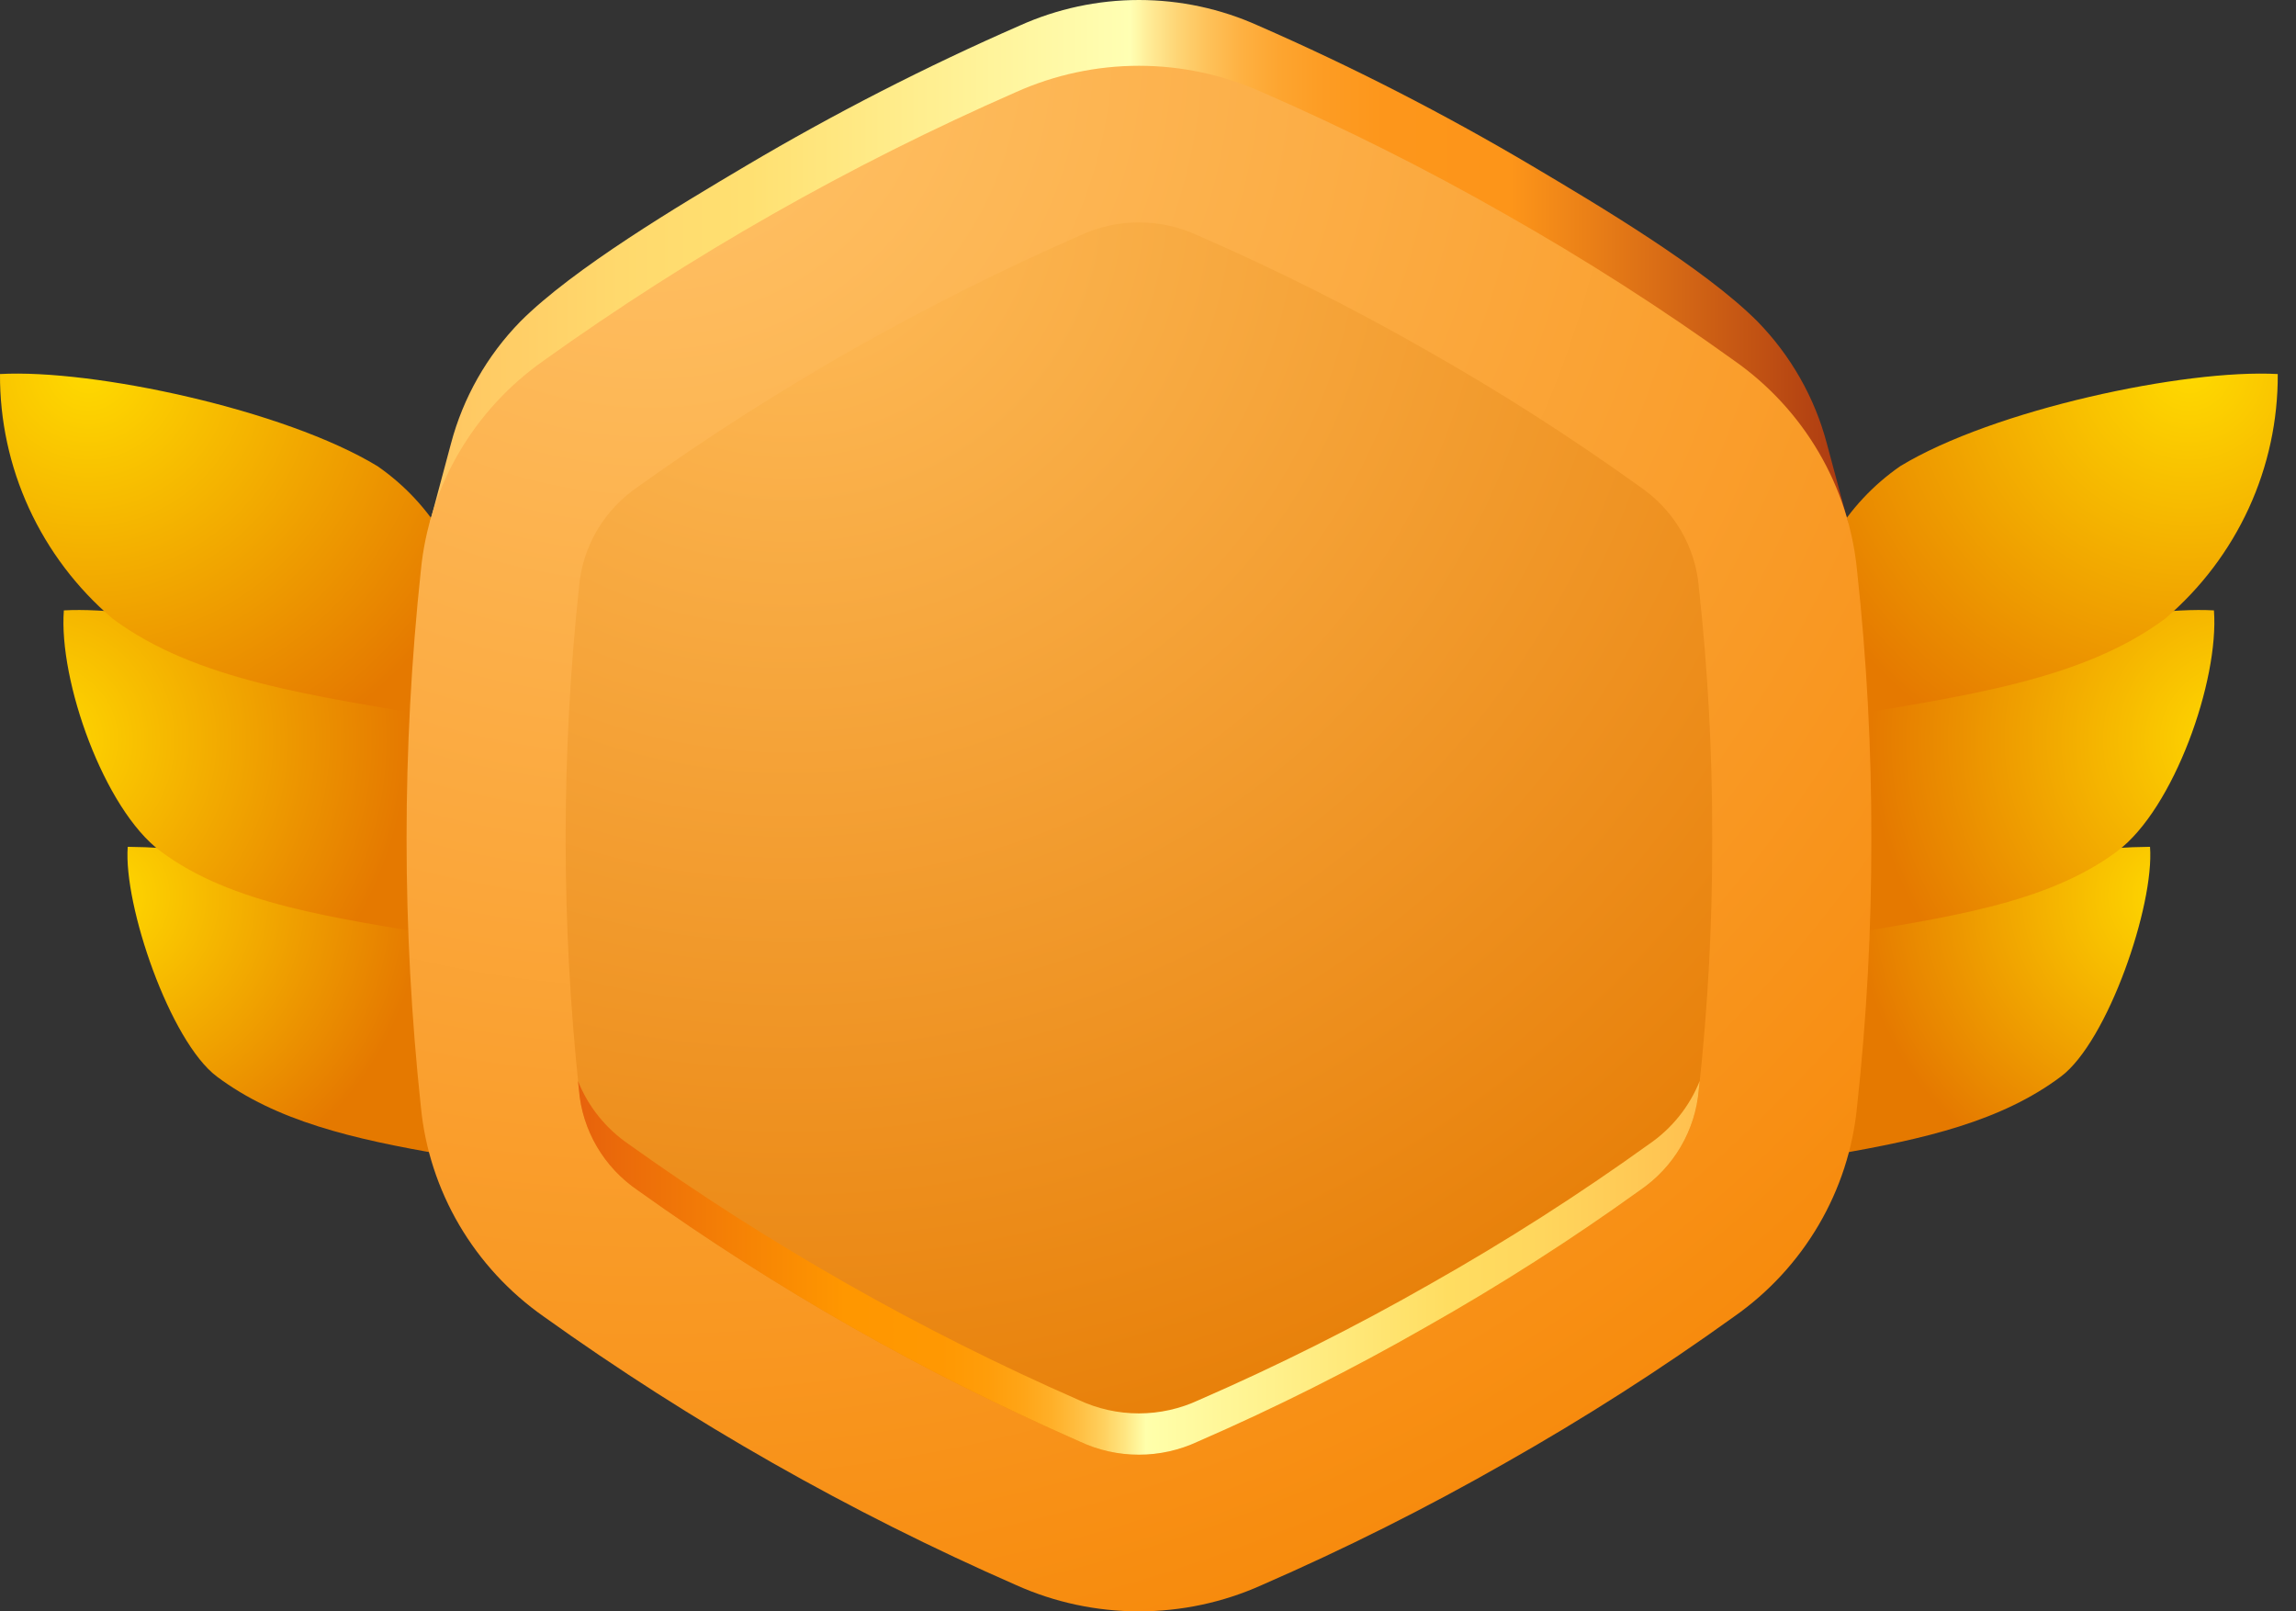 <svg width="57" height="40" viewBox="0 0 57 40" fill="none" xmlns="http://www.w3.org/2000/svg">
<rect x="0" y="0" width="57" height="40" fill="#333333" stroke="none"/>
<path fill-rule="evenodd" clip-rule="evenodd" d="M45.523 23.913L45.523 28.664C47.798 28.275 49.69 27.828 51.163 26.725C52.327 25.853 53.486 22.474 53.376 21.021C51.053 21.043 48.767 21.601 46.701 22.65C46.221 22.982 45.819 23.413 45.523 23.913Z" fill="url(#paint0_radial_2002_20990)"/>
<path fill-rule="evenodd" clip-rule="evenodd" d="M45.523 18.628L45.523 23.245C48.258 22.777 50.795 22.455 52.565 21.128C53.965 20.08 55.094 16.898 54.963 15.152C52.986 15.042 48.914 15.909 46.939 17.109C46.362 17.509 45.879 18.027 45.523 18.628Z" fill="url(#paint1_radial_2002_20990)"/>
<path fill-rule="evenodd" clip-rule="evenodd" d="M45.523 13.344L45.536 17.823C48.729 17.276 51.692 16.899 53.76 15.35C54.641 14.597 55.346 13.664 55.827 12.618C56.308 11.571 56.553 10.434 56.547 9.285C54.239 9.157 49.484 10.17 47.177 11.571C46.502 12.038 45.938 12.643 45.523 13.344Z" fill="url(#paint2_radial_2002_20990)"/>
<path fill-rule="evenodd" clip-rule="evenodd" d="M11.024 23.913L11.024 28.664C8.749 28.275 6.858 27.828 5.385 26.725C4.221 25.853 3.062 22.474 3.171 21.021C5.495 21.043 7.781 21.601 9.846 22.65C10.327 22.982 10.729 23.413 11.024 23.913Z" fill="url(#paint3_radial_2002_20990)"/>
<path fill-rule="evenodd" clip-rule="evenodd" d="M11.024 18.628L11.024 23.245C8.289 22.777 5.753 22.455 3.982 21.128C2.583 20.08 1.453 16.898 1.585 15.152C3.561 15.042 7.633 15.909 9.608 17.109C10.186 17.509 10.669 18.027 11.024 18.628Z" fill="url(#paint4_radial_2002_20990)"/>
<path fill-rule="evenodd" clip-rule="evenodd" d="M11.024 13.344L11.011 17.823C7.818 17.276 4.855 16.899 2.787 15.35C1.906 14.597 1.201 13.664 0.72 12.618C0.239 11.571 -0.006 10.434 0 9.285C2.308 9.157 7.063 10.17 9.37 11.571C10.045 12.038 10.609 12.643 11.024 13.344Z" fill="url(#paint5_radial_2002_20990)"/>
<path fill-rule="evenodd" clip-rule="evenodd" d="M45.882 12.982L45.353 11.011C45.053 9.873 44.46 8.83 43.633 7.982C42.313 6.659 39.682 5.095 38.032 4.117C35.841 2.82 33.571 1.657 31.234 0.635C30.306 0.217 29.296 0 28.275 0C27.253 0 26.244 0.217 25.315 0.635C22.979 1.657 20.709 2.82 18.518 4.117C16.868 5.095 14.236 6.66 12.917 7.982C12.089 8.83 11.497 9.873 11.196 11.011L10.668 12.982H45.882Z" fill="url(#paint6_linear_2002_20990)"/>
<path fill-rule="evenodd" clip-rule="evenodd" d="M43.05 8.95C41.224 7.637 39.327 6.424 37.366 5.315C35.41 4.198 33.394 3.187 31.326 2.286C30.369 1.856 29.328 1.633 28.275 1.633C27.223 1.633 26.182 1.856 25.224 2.286C21.09 4.097 17.16 6.331 13.5 8.95C12.643 9.551 11.927 10.327 11.4 11.225C10.874 12.122 10.549 13.121 10.449 14.153C9.975 18.583 9.975 23.05 10.449 27.48C10.549 28.512 10.874 29.511 11.4 30.408C11.927 31.306 12.643 32.082 13.5 32.683C17.16 35.302 21.09 37.536 25.224 39.347C26.182 39.778 27.222 40 28.275 40C29.328 40 30.369 39.778 31.326 39.347C33.394 38.446 35.41 37.435 37.366 36.318C39.327 35.209 41.224 33.996 43.05 32.683C43.908 32.082 44.624 31.306 45.15 30.408C45.677 29.511 46.001 28.512 46.102 27.48C46.343 25.267 46.462 23.043 46.457 20.817C46.462 18.59 46.343 16.366 46.102 14.153C46.001 13.121 45.677 12.122 45.15 11.225C44.624 10.327 43.908 9.551 43.05 8.95Z" fill="url(#paint7_radial_2002_20990)"/>
<path fill-rule="evenodd" clip-rule="evenodd" d="M40.711 12.082C39.002 10.854 37.226 9.719 35.391 8.682C33.561 7.635 31.674 6.689 29.739 5.846C29.282 5.632 28.782 5.521 28.275 5.521C27.768 5.521 27.268 5.632 26.81 5.846C22.942 7.543 19.265 9.633 15.839 12.082C15.422 12.366 15.074 12.737 14.82 13.168C14.567 13.601 14.415 14.083 14.374 14.58C13.932 18.726 13.932 22.906 14.374 27.052C14.415 27.549 14.567 28.032 14.82 28.464C15.074 28.896 15.422 29.267 15.839 29.55C19.265 31.999 22.942 34.089 26.81 35.786C27.268 36 27.768 36.111 28.275 36.111C28.782 36.111 29.282 36 29.739 35.786C31.675 34.943 33.561 33.997 35.391 32.95C37.226 31.913 39.002 30.778 40.711 29.55C41.128 29.267 41.476 28.896 41.729 28.464C41.983 28.032 42.135 27.549 42.175 27.052C42.402 24.981 42.513 22.899 42.507 20.816C42.513 18.733 42.402 16.651 42.175 14.58C42.135 14.083 41.983 13.601 41.729 13.168C41.476 12.737 41.128 12.366 40.711 12.082Z" fill="url(#paint8_radial_2002_20990)"/>
<path fill-rule="evenodd" clip-rule="evenodd" d="M26.781 34.754C22.842 33.027 19.098 30.898 15.609 28.404C15.04 28.015 14.601 27.468 14.348 26.833C14.356 26.906 14.364 26.979 14.372 27.052C14.412 27.55 14.565 28.032 14.818 28.464C15.071 28.896 15.419 29.267 15.836 29.55C19.263 32 22.94 34.09 26.808 35.786C27.265 36 27.766 36.111 28.272 36.111C28.779 36.111 29.279 36 29.737 35.786C31.672 34.944 33.559 33.997 35.388 32.95C37.224 31.914 39 30.779 40.709 29.55C41.126 29.267 41.474 28.896 41.727 28.464C41.98 28.032 42.133 27.55 42.173 27.052C42.181 26.979 42.189 26.906 42.197 26.833C41.944 27.468 41.505 28.015 40.936 28.404C39.196 29.655 37.388 30.811 35.519 31.867C33.656 32.932 31.734 33.896 29.764 34.754C29.298 34.972 28.788 35.086 28.272 35.086C27.756 35.086 27.247 34.972 26.781 34.754Z" fill="url(#paint9_linear_2002_20990)"/>
<defs>
<radialGradient id="paint0_radial_2002_20990" cx="0" cy="0" r="1" gradientUnits="userSpaceOnUse" gradientTransform="translate(54.023 22.234) scale(7.961 7.837)">
<stop stop-color="#FFDA00"/>
<stop offset="1" stop-color="#E57900"/>
</radialGradient>
<radialGradient id="paint1_radial_2002_20990" cx="0" cy="0" r="1" gradientUnits="userSpaceOnUse" gradientTransform="translate(55.54 18.365) scale(9.101 8.96)">
<stop stop-color="#FFDA00"/>
<stop offset="1" stop-color="#E57900"/>
</radialGradient>
<radialGradient id="paint2_radial_2002_20990" cx="0" cy="0" r="1" gradientUnits="userSpaceOnUse" gradientTransform="translate(54.349 9.168) scale(10.809 10.642)">
<stop stop-color="#FFDA00"/>
<stop offset="1" stop-color="#E57900"/>
</radialGradient>
<radialGradient id="paint3_radial_2002_20990" cx="0" cy="0" r="1" gradientUnits="userSpaceOnUse" gradientTransform="translate(2.524 22.234) rotate(180) scale(7.961 7.837)">
<stop stop-color="#FFDA00"/>
<stop offset="1" stop-color="#E57900"/>
</radialGradient>
<radialGradient id="paint4_radial_2002_20990" cx="0" cy="0" r="1" gradientUnits="userSpaceOnUse" gradientTransform="translate(1.008 18.365) rotate(180) scale(9.101 8.96)">
<stop stop-color="#FFDA00"/>
<stop offset="1" stop-color="#E57900"/>
</radialGradient>
<radialGradient id="paint5_radial_2002_20990" cx="0" cy="0" r="1" gradientUnits="userSpaceOnUse" gradientTransform="translate(2.199 9.168) rotate(180) scale(10.809 10.642)">
<stop stop-color="#FFDA00"/>
<stop offset="1" stop-color="#E57900"/>
</radialGradient>
<linearGradient id="paint6_linear_2002_20990" x1="10.668" y1="6.491" x2="45.882" y2="6.491" gradientUnits="userSpaceOnUse">
<stop stop-color="#FFC560"/>
<stop offset="0.006" stop-color="#FFC661"/>
<stop offset="0.134" stop-color="#FFD96D"/>
<stop offset="0.224" stop-color="#FFE071"/>
<stop offset="0.494" stop-color="#FFFFB3"/>
<stop offset="0.506" stop-color="#FFED99"/>
<stop offset="0.526" stop-color="#FED677"/>
<stop offset="0.548" stop-color="#FEC25A"/>
<stop offset="0.572" stop-color="#FEB142"/>
<stop offset="0.599" stop-color="#FDA530"/>
<stop offset="0.631" stop-color="#FD9C23"/>
<stop offset="0.673" stop-color="#FD961B"/>
<stop offset="0.762" stop-color="#FD9519"/>
<stop offset="1" stop-color="#AB3911"/>
</linearGradient>
<radialGradient id="paint7_radial_2002_20990" cx="0" cy="0" r="1" gradientUnits="userSpaceOnUse" gradientTransform="translate(16.217 0.984) scale(47.824 47.083)">
<stop stop-color="#FFC46B"/>
<stop offset="1" stop-color="#F68300"/>
</radialGradient>
<radialGradient id="paint8_radial_2002_20990" cx="0" cy="0" r="1" gradientUnits="userSpaceOnUse" gradientTransform="translate(19.58 4.647) scale(36.517 35.951)">
<stop stop-color="#FFBD5B"/>
<stop offset="1" stop-color="#E57900"/>
</radialGradient>
<linearGradient id="paint9_linear_2002_20990" x1="14.348" y1="31.472" x2="42.197" y2="31.472" gradientUnits="userSpaceOnUse">
<stop stop-color="#E7620C"/>
<stop offset="0.238" stop-color="#FF9700"/>
<stop offset="0.324" stop-color="#FF9802"/>
<stop offset="0.365" stop-color="#FF9D0A"/>
<stop offset="0.397" stop-color="#FFA517"/>
<stop offset="0.423" stop-color="#FFB029"/>
<stop offset="0.446" stop-color="#FFBE41"/>
<stop offset="0.468" stop-color="#FFD05E"/>
<stop offset="0.487" stop-color="#FFE580"/>
<stop offset="0.505" stop-color="#FFFDA8"/>
<stop offset="0.506" stop-color="#FFFFAB"/>
<stop offset="0.776" stop-color="#FFDD61"/>
<stop offset="0.859" stop-color="#FFD65D"/>
<stop offset="0.98" stop-color="#FFC351"/>
<stop offset="1" stop-color="#FFBF4E"/>
</linearGradient>
</defs>
</svg>
